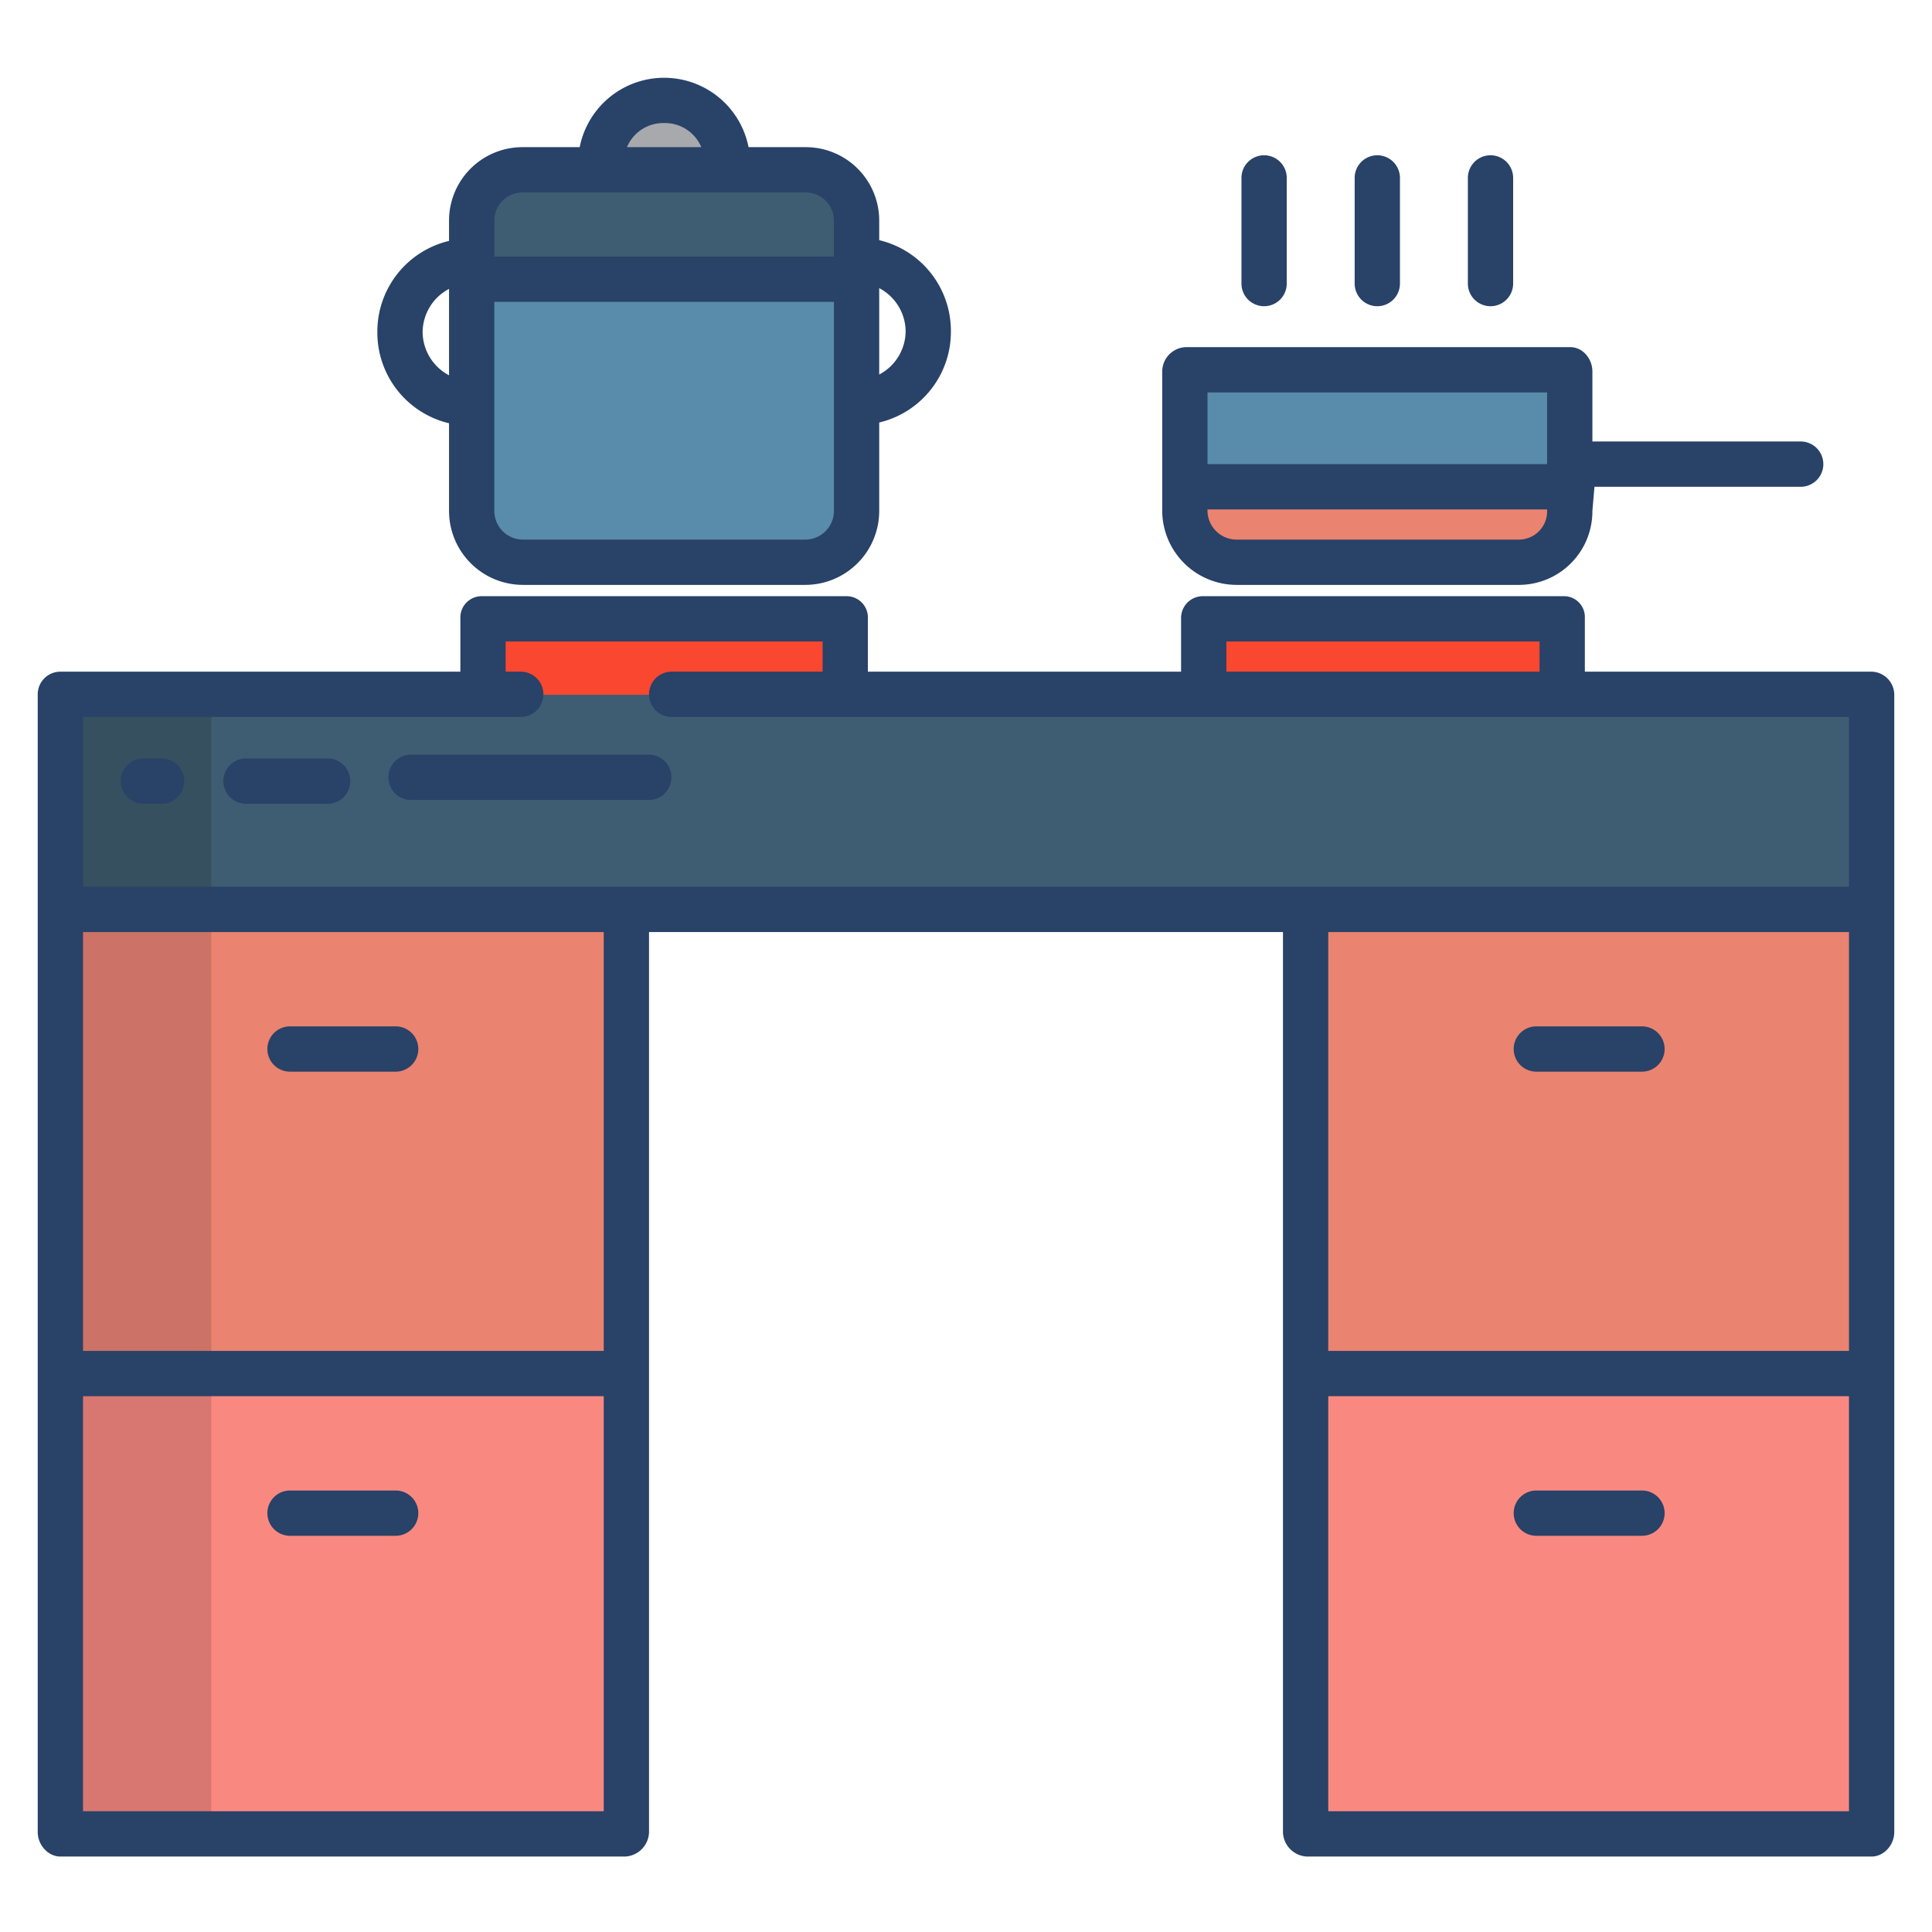 <svg id="Layer_1" height="512" viewBox="0 0 512 512" width="512" xmlns="http://www.w3.org/2000/svg" data-name="Layer 1"><path d="m16 363.84h149.71v121.71h-149.71z" fill="#f98980"/><path d="m16 363.84h40v121.71h-40z" fill="#d87671"/><path d="m16 184.12h480v56.86h-480z" fill="#3e5c72"/><path d="m16 184.12h40v56.86h-40z" fill="#365060"/><path d="m416.16 128.98v6.41a13.584 13.584 0 0 1 -13.59 13.59h-74.86a13.582 13.582 0 0 1 -13.58-13.59v-6.41z" fill="#ea836f"/><path d="m314.13 98.43v30.55h.58 101.45v-30.55z" fill="#598baa"/><path d="m213.43 44.84h-74.86a13.591 13.591 0 0 0 -13.59 13.59v15.82h102.04v-15.82a13.591 13.591 0 0 0 -13.59-13.59z" fill="#3e5c72"/><path d="m124.98 74.25v61.14a13.591 13.591 0 0 0 13.59 13.59h74.86a13.591 13.591 0 0 0 13.59-13.59v-61.14z" fill="#598baa"/><path d="m346.29 363.84h149.71v121.71h-149.71z" fill="#f98980"/><path d="m16 240.98h149.71v122.86h-149.71z" fill="#ea836f"/><path d="m16 240.98h40v122.86h-40z" fill="#cc7266"/><path d="m346.29 240.98h149.71v122.86h-149.71z" fill="#ea836f"/><path d="m224.17 183.33v.79h-96.34v-.79-19.59h96.34z" fill="#f94730"/><path d="m414.31 183.33v.79h-95.33v-.79-19.59h95.33z" fill="#f94730"/><path d="m192.81 43.26v1.58h-33.62v-1.58a16.81 16.81 0 0 1 33.62 0z" fill="#a7a9ac"/><g fill="#284268"><path d="m76.857 407h28a6 6 0 0 0 0-12h-28a6 6 0 1 0 0 12z"/><path d="m407.143 407h28a6 6 0 1 0 0-12h-28a6 6 0 0 0 0 12z"/><path d="m76.857 284h28a6 6 0 0 0 0-12h-28a6 6 0 1 0 0 12z"/><path d="m407.143 284h28a6 6 0 1 0 0-12h-28a6 6 0 0 0 0 12z"/><path d="m171.931 200h-62.993a6 6 0 1 0 0 12h62.993a6 6 0 1 0 0-12z"/><path d="m86.816 201h-21.616a6 6 0 0 0 0 12h21.616a6 6 0 1 0 0-12z"/><path d="m42.816 201h-4.807a6 6 0 0 0 0 12h4.807a6 6 0 0 0 0-12z"/><path d="m495.879 178h-75.879v-14.258a5.527 5.527 0 0 0 -5.69-5.742h-95.334a5.765 5.765 0 0 0 -5.976 5.742v14.258h-83v-14.258a5.644 5.644 0 0 0 -5.833-5.742h-96.334a5.644 5.644 0 0 0 -5.833 5.742v14.258h-106a6 6 0 0 0 -6 6v301.55c0 3.314 2.686 6.45 6 6.45h149.714a6.648 6.648 0 0 0 6.286-6.45v-238.55h168v238.55a6.648 6.648 0 0 0 6.286 6.45h149.714c3.314 0 6-3.136 6-6.45v-301.429a6.138 6.138 0 0 0 -6.121-6.121zm-170.879-8h83v8h-83zm-165 310h-138v-110h138zm0-122h-138v-111h138zm330 122h-138v-110h138zm0-122h-138v-111h138zm0-123h-468v-45h116a6 6 0 0 0 0-12h-4v-8h84v8h-40a6 6 0 0 0 0 12h312z"/><path d="m138.569 155h74.862a19.611 19.611 0 0 0 19.569-19.607v-23.423a24.705 24.705 0 0 0 19-24.092v-.14a24.707 24.707 0 0 0 -19-24.093v-5.219a19.457 19.457 0 0 0 -19.569-19.426h-15.056a22.807 22.807 0 0 0 -44.75 0h-15.056a19.457 19.457 0 0 0 -19.569 19.426v5.417a24.706 24.706 0 0 0 -19 24.093v.14a24.705 24.705 0 0 0 19 24.092v23.225a19.611 19.611 0 0 0 19.569 19.607zm94.431-78.64a13.066 13.066 0 0 1 7 11.378v.14a13.066 13.066 0 0 1 -7 11.378zm-57-43.75a10.442 10.442 0 0 1 9.854 6.39h-19.708a10.442 10.442 0 0 1 9.854-6.39zm-45 25.816a7.445 7.445 0 0 1 7.569-7.426h74.862a7.445 7.445 0 0 1 7.569 7.426v9.574h-90zm0 21.574h90v55.393a7.6 7.6 0 0 1 -7.569 7.607h-74.862a7.6 7.6 0 0 1 -7.569-7.607zm-19 8.076v-.14a13.067 13.067 0 0 1 7-11.379v22.9a13.066 13.066 0 0 1 -7-11.381z"/><path d="m308 98.426v36.967a19.734 19.734 0 0 0 19.712 19.607h74.862a19.49 19.49 0 0 0 19.426-19.607l.55-6.393h54.65a6 6 0 1 0 0-12h-55.2v-18.574c0-3.313-2.526-6.426-5.84-6.426h-102.034a6.486 6.486 0 0 0 -6.126 6.426zm12 5.574h90v19h-90zm0 31h90v.393a7.477 7.477 0 0 1 -7.426 7.607h-74.862a7.721 7.721 0 0 1 -7.712-7.607z"/><path d="m371 75.15v-28a6 6 0 1 0 -12 0v28a6 6 0 0 0 12 0z"/><path d="m401 75.15v-28a6 6 0 1 0 -12 0v28a6 6 0 0 0 12 0z"/><path d="m341 75.15v-28a6 6 0 1 0 -12 0v28a6 6 0 0 0 12 0z"/></g></svg>